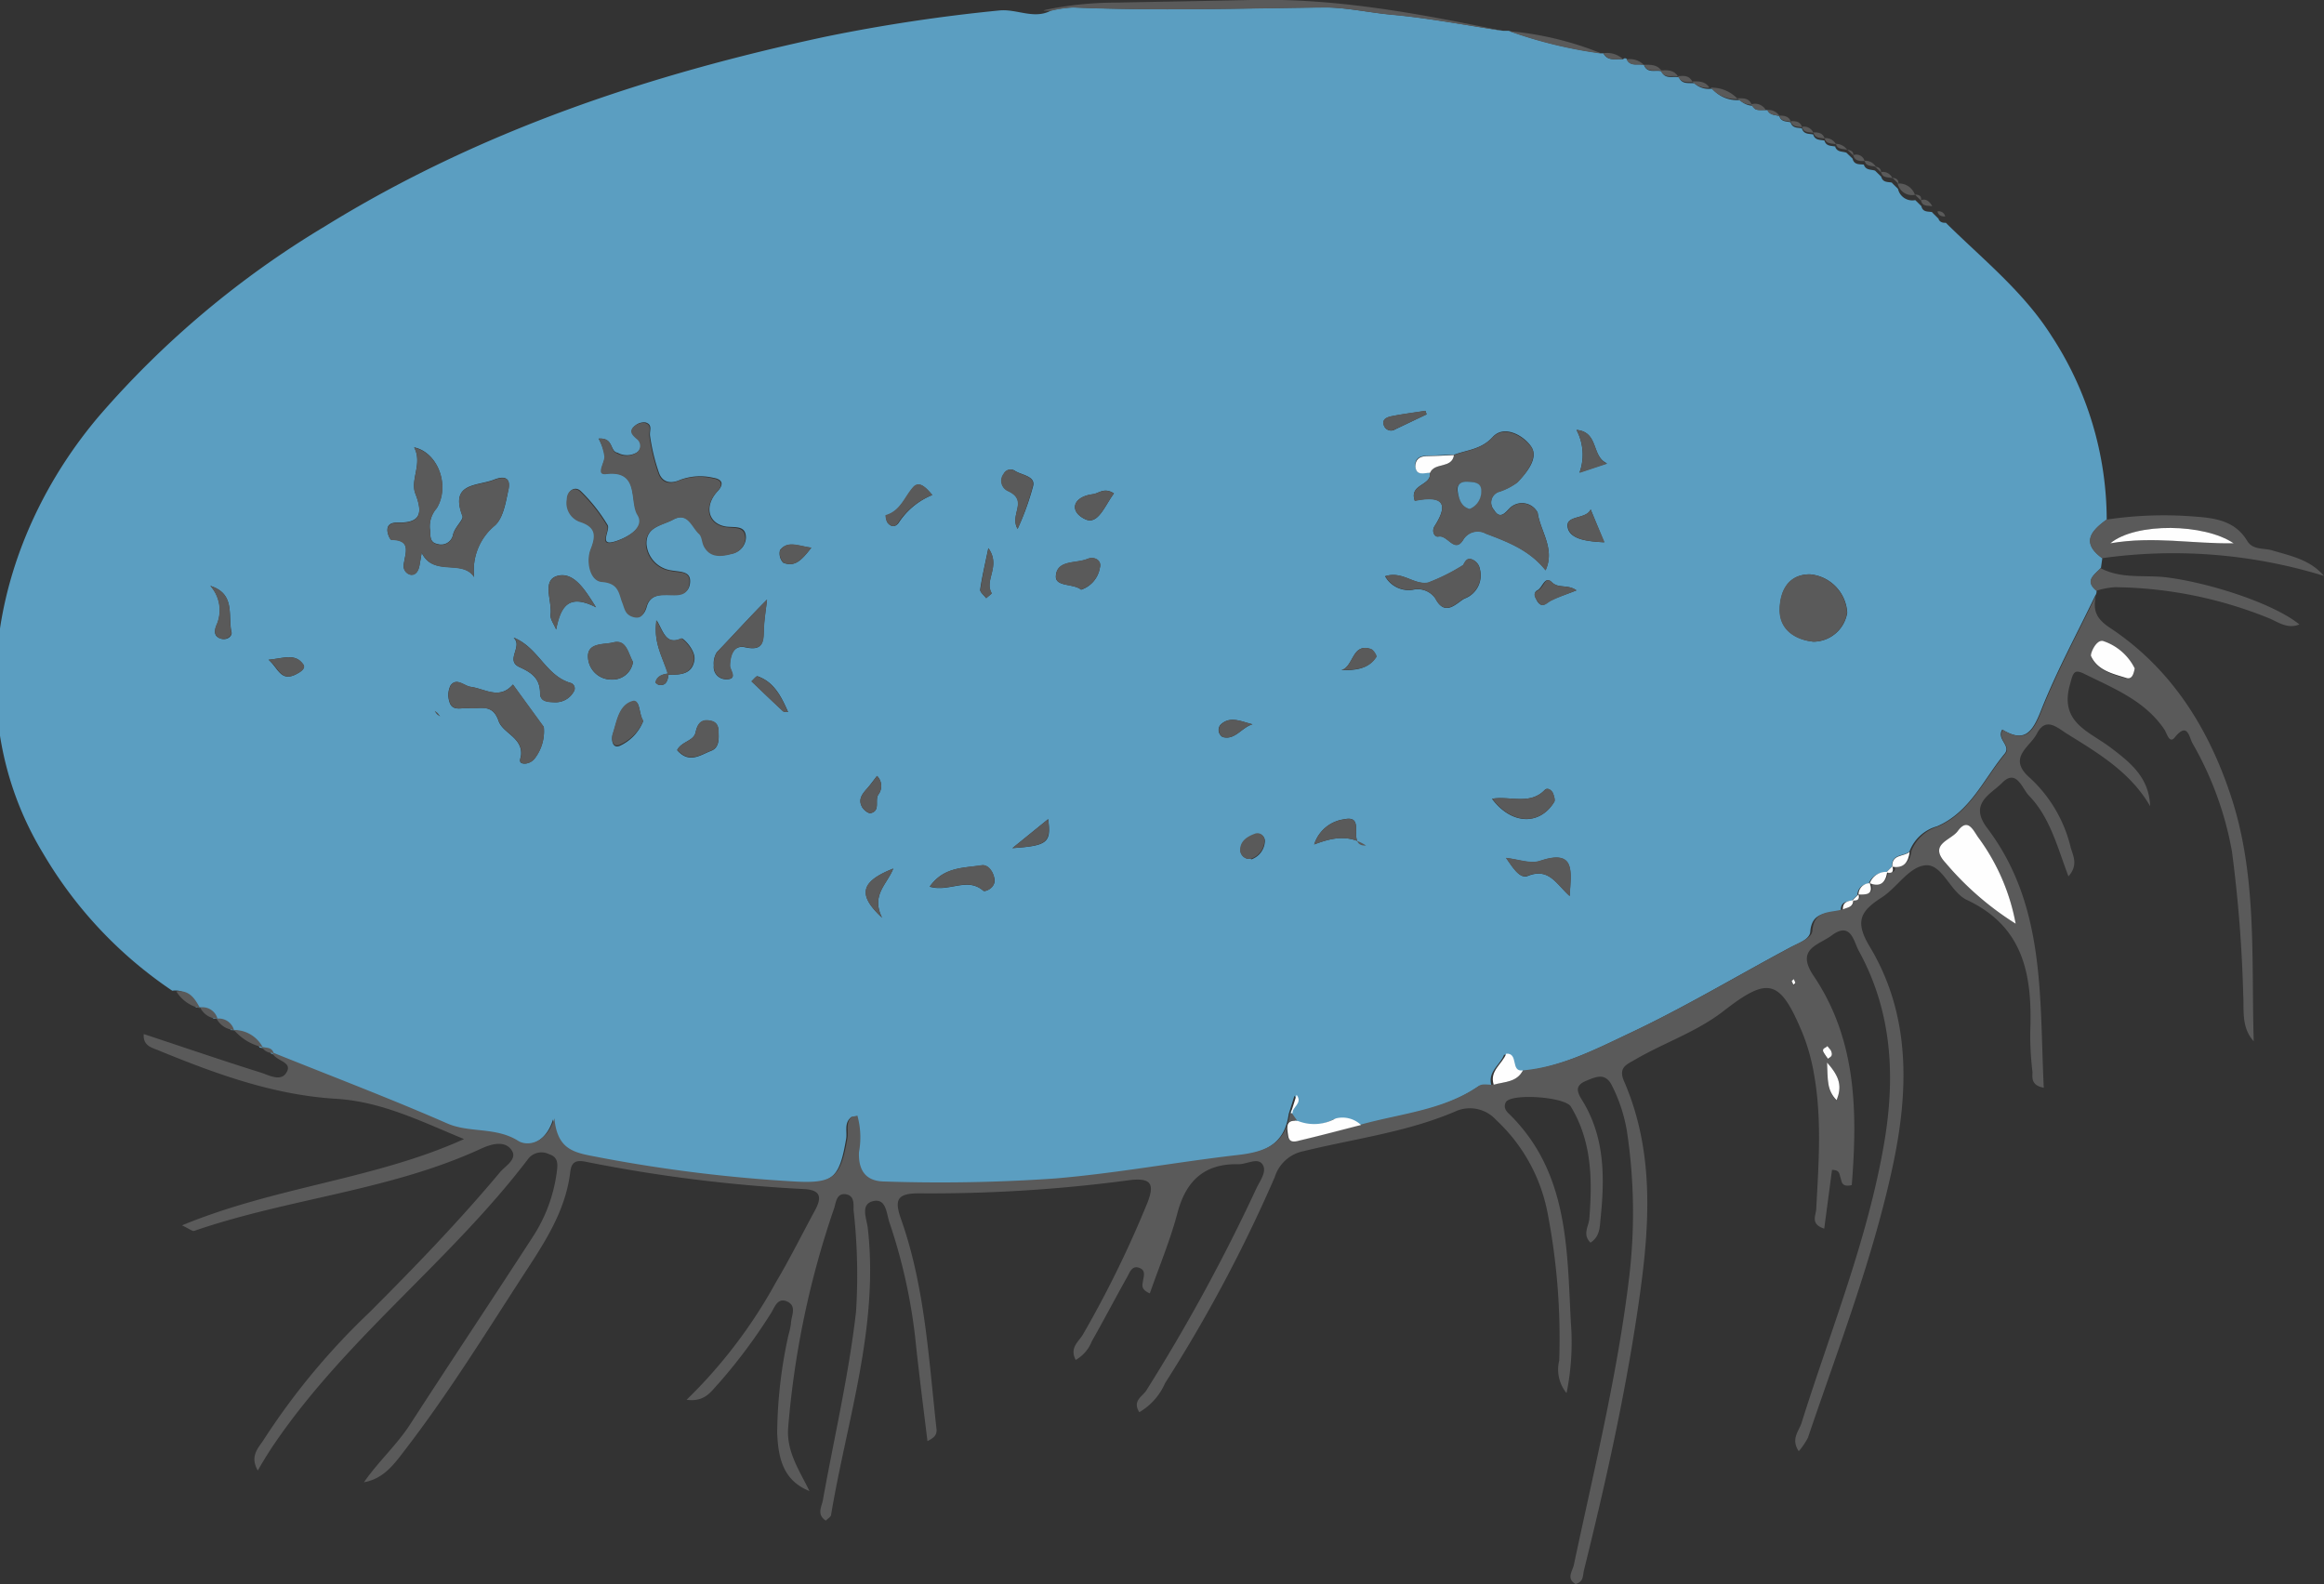 <svg id="Ebene_1" data-name="Ebene 1" xmlns="http://www.w3.org/2000/svg" viewBox="0 0 206 140.44"><rect x="0" y="0" width="206" height="140.44" fill="#333333" stroke="none"/><defs><style>.cls-1{fill:#5b9ec1;}.cls-2{fill:#5a5a5a;}.cls-3{fill:#fefefe;}</style></defs><title>plankton_blue</title><path class="cls-1" d="M859.78,567.88h.16c.22.48.7.42,1.09.54l-.05,0c.17.52.65.45,1,.54l0,0c.16.55.64.46,1,.54l0,0c.16.55.65.46,1,.54l0,0c.16.54.64.46,1,.54l0,0c.16.55.66.44,1,.54l-.05,0c.17.52.67.4,1,.54l0,0,.54.52,0,0c.14.58.62.48,1,.53l0,0c.17.53.67.41,1,.54l0,0,.54.53,0,0c.15.57.66.44,1,.54l-.06,0,.55.54,0,0a1.3,1.3,0,0,0,1.53,1l0,0,.54.53,0,0c.13.59.64.45,1,.54l-.06,0,.55.55,0-.06c.08.37.35.46.68.45,3.25,3.21,6.87,6.09,9.35,10A29.82,29.82,0,0,1,890,604.18c-1.38,1-2.28,2.05-.39,3.42l-.12.85c-.53.6-1.49,1.12-.4,2a.61.61,0,0,1-.11.47c-1.63,3.4-3.45,6.74-4.83,10.24-.76,1.92-1.47,2.81-3.41,1.63-.54.87.81,1.4.21,2.14-1.87,2.26-3.06,5.18-6,6.44a3.65,3.65,0,0,0-2.44,2.24c-.51.44-1.61.18-1.53,1.31l0,0-.54.54,0,0a1.52,1.52,0,0,0-1.54,1l0,0a1,1,0,0,0-1,1l0,0-.55.54,0,0c-.51,0-.95.17-.92.82-1.09.35-2.56,0-2.71,1.9-.05.65-1,1-1.69,1.34-4.8,2.56-9.48,5.38-14.4,7.69-3,1.43-6.1,3-9.57,3.35-1.13.15-.35-1.58-1.48-1.48-.35.92-1.5,1.51-1.11,2.75-.41,0-.93-.11-1.22.09-3.18,2.2-7,2.43-10.54,3.46a2.39,2.39,0,0,0-2.27-.57,3.89,3.89,0,0,1-3.31.22l-.49-.7c0-.56.93-.86.36-1.62l-.51,1.62c-.37,2.7-2.15,3.45-4.62,3.73-5.4.61-10.75,1.62-16.18,2.08a147.63,147.63,0,0,1-15.18.27c-1.65,0-2.29-1-2.23-2.6a7.19,7.19,0,0,0-.14-3.24c-.34.06-.44,0-.49.09-.58.53-.28,1.25-.39,1.88-.59,3.47-1.17,4.07-4.7,3.87a132.85,132.85,0,0,1-18.14-2.3c-1.79-.35-2.9-.86-3.14-3.3-.69,2.23-2.39,2.51-3.2,2-2-1.27-4.3-.67-6.35-1.57-5.09-2.23-10.3-4.2-15.46-6.28l0,0c-.17-.53-.67-.42-1.05-.54l.05,0a2.87,2.87,0,0,0-2.55-1.53l0,0a1.39,1.39,0,0,0-1.54-1l0,0a1.38,1.38,0,0,0-1.54-1l0,0c-.46-.85-.94-1.65-2.11-1.49a37.57,37.57,0,0,1-11.44-12.16c-7.6-12.51-4.24-28,5-38.84A82.46,82.46,0,0,1,732,578.22c13.74-8.5,28.83-13.52,44.54-16.87a150.2,150.2,0,0,1,15.28-2.3c1.56-.17,3.1.83,4.62,0a10.34,10.34,0,0,1,1.93-.28c7.41.32,14.82.09,22.23,0,2,0,4,.47,6.07.65,3.3.3,6.56.94,9.84,1.43l.49,0a39.89,39.89,0,0,0,8.26,2l.13,0c.4.75,1.13.45,1.74.53a.21.21,0,0,1,.35,0c.34.71,1,.32,1.56.52l-.05,0c.31.76,1,.39,1.55.54l0,0c.31.76,1,.4,1.55.54l0,0c.25.62.81.48,1.3.52l0-.06a1.82,1.82,0,0,0,1.53.55l.12,0a2.87,2.87,0,0,0,2.39,1l0-.06a1.7,1.7,0,0,0,1.27.57l0,0C858.73,568,859.31,567.83,859.78,567.88ZM742.06,621.35l-.27-.21.2.27.28.21Zm20.46-3.42c1,0,2.08,0,2.29-1.27.16-.89-1-2-1.13-1.95-1.41.65-1.63-.67-2.21-1.6-.33,1.94.53,3.28,1,4.72-.5.07-.95.22-1.09.78,0,0,.2.21.32.23C762.34,618.91,762.44,618.42,762.52,617.93ZM830,600c.21,1.19-1.87,1-1.33,2.5,1.82-.36,3.34-.23,1.76,2.24-.31.48,0,1,.33.93.82-.18,1.44,1.55,2.21.27a1.49,1.49,0,0,1,2-.53c1.9.72,3.85,1.44,5.29,3.25.87-1.9-.47-3.46-.7-5.1a1.56,1.56,0,0,0-2.49-.39c-.42.44-.87,1-1.37.16a1,1,0,0,1,.51-1.65,5.71,5.71,0,0,0,1.54-.8c.86-.87,1.9-2.16,1.25-3.15s-2.4-2-3.42-.88-2.27,1.14-3.44,1.58c-.83,0-1.66.08-2.49.1-.59,0-1,.31-.93.89C828.78,600.35,829.51,600,830,600Zm-73.68-3a5.43,5.43,0,0,1,.57,1.54c0,.56-.79,1.66.13,1.56,3-.34,2,2.43,2.8,3.63s-1.25,2.18-2.18,2.42c-1.3.34-.26-1.06-.52-1.49a14.68,14.68,0,0,0-2.37-3c-.52-.5-1.15-.07-1.19.66a1.78,1.78,0,0,0,1.11,2c1.37.45,1.53,1.12,1,2.44-.43,1.07-.09,2.83,1,2.9,1.46.1,1.49,1,1.78,1.77.2.57.32,1.16,1,1.34s1-.33,1.16-.94c.28-.88,1-1,1.81-1s1.86.11,2-1-.84-1-1.65-1.15a2.56,2.56,0,0,1-2.2-2.32c-.06-1.56,1.4-1.67,2.36-2.19,1.31-.72,1.67.64,2.34,1.23.27.24.25.78.45,1.13.57,1,1.54.89,2.42.66a1.5,1.5,0,0,0,1.24-1.39c0-1.12-.9-.91-1.73-1-1.64-.24-2-1.84-.77-3.15.67-.72.26-1.08-.4-1.18a5.06,5.06,0,0,0-2.94.19c-.82.37-1.55.23-1.86-.61a17.28,17.28,0,0,1-.8-3.29c-.07-.46.28-1-.41-1.2a1.22,1.22,0,0,0-.89.27c-.57.45-.26.79.18,1.16a.75.75,0,0,1-.09,1.26,1.72,1.72,0,0,1-1.67,0C757.29,598.13,757.69,596.93,756.34,597Zm-15.7,10.07c1,2.21,3.58.56,4.67,2.19a5.14,5.14,0,0,1,1.8-4.54c.77-.63,1-2.05,1.23-3.16s-.34-1.29-1.28-.92c-1.47.58-3.93.24-2.79,3.21.13.33-.71,1-.84,1.7a1.07,1.07,0,0,1-1.36.79c-.81-.15-.59-.87-.69-1.4a2.45,2.45,0,0,1,.61-1.78c1.19-2,.11-4.94-2-5.39.77,1.43-.37,2.87.11,4.1.73,1.88.36,2.62-1.64,2.57-.44,0-.86.15-.84.68,0,.3.22.84.36.84,1.8,0,1.22,1.18,1.09,2.17a.79.79,0,0,0,.64.93c.46,0,.67-.38.75-.81S740.58,607.49,740.64,607.1ZM864,615a3.05,3.05,0,0,0,3-2.57,3.62,3.62,0,0,0-3.31-3.4c-2,0-2.67,1.63-2.67,3.19C861.06,614,862.47,614.83,864,615Zm-112.56,7.55-2.72-3.75c-1.2,1.38-2.47.37-3.76.2-.58-.08-1.25-.85-1.77-.11a1.92,1.92,0,0,0-.1,1.42c.24.9,1.07.53,1.67.58,1,.09,2.14-.47,2.69,1.13.37,1.08,2.06,1.45,2,2.94,0,.36-.37.87.36.85a1.2,1.2,0,0,0,.82-.43A3.94,3.94,0,0,0,751.46,622.53Zm74.6-13.34a2.39,2.39,0,0,0,2.46,1.19,1.9,1.9,0,0,1,2,.78c.88,1.69,1.91.34,2.58,0a2.19,2.19,0,0,0,1.36-2.61,1.11,1.11,0,0,0-.77-.88c-.4-.1-.55.25-.71.53a17.32,17.32,0,0,1-3.1,1.55C828.59,610,827.6,608.72,826.06,609.19Zm-54.81,2.08c-1.52,1.52-2.95,3.11-4.43,4.65a1.86,1.86,0,0,0-.27,1.17,1.08,1.08,0,0,0,1,1.22c1.22.07.41-.79.43-1.2,0-.94.34-1.86,1.35-1.63,1.58.35,1.62-.46,1.65-1.57C771,613,771.15,612.15,771.25,611.27Zm-22.43,3.38c.82.79-.8,2,.52,2.59,1.07.49,1.81,1,1.81,2.32,0,.75.73.76,1.32.79a1.83,1.83,0,0,0,1.65-.92.51.51,0,0,0-.29-.8C751.63,618,751,615.54,748.82,614.65Zm10.56,2.13c-.44-.79-.58-2-1.74-1.73-.8.21-2.3,0-2.24,1.29a2.07,2.07,0,0,0,2.12,2A1.82,1.82,0,0,0,759.37,616.78Zm-6.81-2.85c.39-2.16,1.17-3.2,3.54-2-.9-1.42-1.89-3.1-3.31-2.81-1.57.32-.56,2.24-.72,3.44C752,613,752.39,613.48,752.56,613.93Zm89.84,23.62c.12-2.16.56-4.21-2.62-3.13-.84.29-1.93-.14-3-.26.58.82,1.2,1.87,1.91,1.59C840.57,635,841.22,636.5,842.4,637.55Zm-56.72-.85c1.75.51,3.32-.89,4.75.36.15.13,1-.25,1-.88s-.53-1.48-1.15-1.37C788.71,635.07,786.93,634.94,785.68,636.7Zm49.85-7.78c1.71,2.29,4.22,2.37,5.5.27.1-.16,0-.47-.08-.69-.12-.38-.54-.6-.75-.38C838.87,629.51,837.13,628.66,835.54,628.92Zm-36.45-18.54a2.46,2.46,0,0,0,1.68-1.95c.18-.62-.45-1.05-1.13-.77-1,.41-2.7.06-2.77,1.53C796.82,610.14,798.38,609.83,799.08,610.38ZM793.46,605a22.89,22.89,0,0,0,1.39-3.85c.15-.83-1-.91-1.6-1.28a.67.67,0,0,0-1,.25,1,1,0,0,0,.36,1.52C794.48,602.47,792.71,603.7,793.46,605Zm-30.17,19.63c1.07,1.22,2.07.4,3,.05.74-.28.69-1.06.66-1.73,0-.45-.16-.81-.66-.92-.83-.18-1.21.22-1.37,1S763.71,623.82,763.29,624.59Zm-3-2.56c-.43-.67-.24-1.9-.91-1.73-1.29.33-1.43,1.79-1.81,2.9-.13.4-.06,1.25.61,1A4,4,0,0,0,760.29,622Zm64.06,11c-1.83.08.13-2.77-1.93-2.33a3.23,3.23,0,0,0-2.67,2.23C821.38,632.36,822.81,632.06,824.35,633.07ZM802,601.86c-.86-.57-1.33,0-1.87.07-1.79.22-2.14,1.53-.67,2.22C800.6,604.69,801.21,602.9,802,601.86Zm-80.09,8.19a3.23,3.23,0,0,1,.54,3.5c-.22.54-.22,1,.39,1.18s1-.27.95-.54C723.44,612.71,724.17,610.75,721.89,610.05Zm122.35-6.77c-.42.95-2.44.43-2,1.76.35.94,1.84,1.08,3.19,1.15ZM785.9,602c-.52-.6-1.12-1.27-1.64-.71-.8.87-1.15,2.16-2.48,2.53a1.39,1.39,0,0,0,.15.63c.31.4.7.42,1,0A6.45,6.45,0,0,1,785.9,602ZM843,596.23a4.67,4.67,0,0,1,.27,3.77l2.44-.81C844.3,598.59,845,596.4,843,596.23Zm-60.55,38.88c-2.86,1.13-3.24,2.29-1,4.36C780.44,637.45,781.9,636.51,782.44,635.11Zm-9.33-13.87c-.6-1.37-1.25-2.68-2.72-3.18-.11,0-.34.29-.52.45.92.88,1.84,1.77,2.78,2.64C772.74,621.25,772.95,621.21,773.1,621.24ZM843,610.45c-.83-.57-1.59-.13-2.2-.73s-.81.49-1.26.72-.15.72,0,1c.43.64.79.1,1.2-.1C841.43,611,842.09,610.82,843,610.45Zm-20.85,7.08c1.2,0,2.37-.06,3.09-1.17.06-.1-.26-.64-.49-.71C823.1,615.11,823.27,617.15,822.19,617.52ZM793,633.3c3.14-.21,3.45-.5,3.17-2.57Zm21.17,1a1.78,1.78,0,0,0,1.21-1.63.63.63,0,0,0-.88-.58c-.7.26-1.35.69-1.27,1.56A.81.81,0,0,0,814.13,634.25ZM781,626.9c-.37.47-.59.78-.84,1.07-.45.51-.89,1-.46,1.73.15.24.54.55.74.5.9-.22.33-1.13.68-1.65A1.26,1.26,0,0,0,781,626.9Zm-53.94-10.3c.87.75,1.08,2,2.46,1.28.38-.2.88-.51.6-.88C729.42,616,728.38,616.48,727.08,616.6Zm102.65-21.75-.1-.31c-1,.16-2,.28-3,.48-.38.08-.88.25-.68.81a.67.67,0,0,0,1,.35Zm-15.44,27.47c-1-.24-2-.78-2.84.06a.73.73,0,0,0,.2,1.07C812.73,623.76,813.32,622.6,814.29,622.32Zm-39.11-15.65c-1.21-.16-2.08-.63-2.76.21a1.2,1.2,0,0,0,.28,1.12C773.71,608.42,774.33,607.77,775.18,606.66Zm15.7.06c-.31,1.51-.57,2.59-.72,3.67,0,.22.34.49.53.74.17-.15.51-.4.49-.43C790.47,609.53,792,608.34,790.88,606.72Z" transform="translate(-703.26 -558.12)"/><path class="cls-2" d="M838.25,653c3.47-.31,6.53-1.92,9.57-3.35,4.92-2.32,9.6-5.13,14.4-7.69.67-.36,1.64-.69,1.69-1.34.15-1.89,1.62-1.56,2.71-1.9.39-.18,1-.16.92-.82l0,0c.38,0,.7,0,.55-.54l0,0c.68,0,1.4,0,1-1l0,0c1,.33,1.42-.11,1.54-1l0,0c.48.12.71,0,.54-.54l0,0c1,.16,1.41-.41,1.53-1.31A3.65,3.65,0,0,1,875,631.4c2.91-1.25,4.1-4.17,6-6.44.6-.73-.75-1.27-.21-2.14,1.94,1.17,2.65.29,3.41-1.63,1.38-3.5,3.19-6.84,4.83-10.24-.25,1.26,0,2,1.3,2.85,5.4,3.59,8.71,8.87,10.7,14.95,2.32,7.06,1.78,14.4,2,21.67-1.11-1.22-.85-2.73-.93-4.13a120.71,120.71,0,0,0-1-12.7A29.64,29.64,0,0,0,897.6,624c-.29-.51-.42-1.95-1.58-.5-.47.58-.69-.39-.91-.72-1.73-2.56-4.48-3.63-7.08-4.92-.89-.44-1-.17-1.27.88-1,3.4,1.64,4.19,3.52,5.6s3.47,2.71,3.57,5.24c-1.74-3-4.57-4.68-7.36-6.41-.86-.53-1.89-1.57-2.69,0-.61,1.18-2.66,2.13-.6,3.91a12.28,12.28,0,0,1,3.61,6.17c.21.75.69,1.54-.2,2.55-1-2.62-1.63-5.23-3.51-7.16-.61-.63-1.1-2.44-2.4-1.1-1,1-2.95,1.81-1.28,4,5.17,6.85,4.61,14.95,5,23-1.16-.22-1-.91-1-1.4a27.43,27.43,0,0,1-.2-3.49c.19-4.92-.46-9.34-5.62-11.76-1.46-.68-2.17-3.19-3.65-3.07s-2.54,2-3.92,2.87c-1.84,1.19-2.41,2.1-1,4.4,3.61,6.06,3.43,12.74,2,19.41-1.77,8.24-4.82,16.1-7.51,24.05a5.91,5.91,0,0,1-.82,1.21c-.71-1.09,0-1.76.24-2.48,2.59-8.25,5.88-16.3,7.34-24.88,1-5.89.69-11.64-2.26-17-.45-.81-.68-2.64-2.4-1.36-1.17.87-3.23,1.18-1.59,3.6,3.82,5.67,3.88,12.08,3.37,18.53-.92.21-.88-.3-1-.67s-.07-.66-.75-.68l-.69,5.21c-1.25-.4-.74-1.16-.71-1.72.21-4,.52-8-.2-12a17.71,17.71,0,0,0-1-3.58c-2-4.79-3-5.11-7-2-2.4,1.87-5.28,2.81-7.86,4.32-.72.42-1.48.67-1,1.85,2.9,6.64,2.24,13.59,1.22,20.42-1.15,7.73-2.86,15.38-4.75,23-.11.45,0,1-.74,1.21-.85-.49-.27-1.14-.15-1.71,1.78-8.39,3.83-16.72,4.87-25.24a48.41,48.41,0,0,0-.17-13.2,14.06,14.06,0,0,0-1.31-4c-.58-1.2-1.39-.83-2.29-.46-1.05.43-.82,1-.36,1.74,2,3.24,2,6.8,1.63,10.42-.08.79-.05,1.65-.9,2.19-.74-.73-.15-1.46-.1-2.13.27-3.45.23-6.84-1.64-9.93-.53-.87-5.31-1.2-5.76-.39-.24.43,0,.79.34,1.09,5.2,5.14,5.08,11.86,5.42,18.42a22.58,22.58,0,0,1-.38,6.28,3.31,3.31,0,0,1-.65-2.89,58.53,58.53,0,0,0-1.05-13.17,15.12,15.12,0,0,0-4.54-8.15,3.13,3.13,0,0,0-3.43-.84c-4.37,1.91-9.07,2.48-13.63,3.6a3.35,3.35,0,0,0-2.56,2.29,130.76,130.76,0,0,1-9.73,18.28,5.53,5.53,0,0,1-2.28,2.57c-.64-1,.27-1.39.61-1.91a161,161,0,0,0,9.8-18c.32-.65.93-1.46.5-2.07s-1.38,0-2.1,0c-3-.08-4.67,1.43-5.43,4.32-.64,2.42-1.62,4.75-2.45,7.13-.79-.35-.66-.71-.62-1,.06-.48.32-1.05-.33-1.27s-.83.42-1.06.82c-1.06,1.89-2.06,3.81-3.13,5.69a3.28,3.28,0,0,1-1.43,1.66c-.58-1.11.3-1.64.66-2.29a95.18,95.18,0,0,0,5.7-11.65c.59-1.53.46-2.25-1.57-2a132.68,132.68,0,0,1-18.69,1.17c-2,0-2.16.63-1.58,2.29,2.12,6,2.45,12.39,3.15,18.67,0,.35-.07.65-.81,1-.35-2.86-.7-5.6-1-8.35a49,49,0,0,0-2.36-11c-.28-.79-.27-2.19-1.45-1.92s-.57,1.58-.48,2.38c1,8.74-1.84,17-3.25,25.41,0,.19-.3.35-.47.53-.84-.55-.36-1.23-.26-1.81,1-5.58,2.3-11.09,2.94-16.72a51.37,51.37,0,0,0-.22-9c0-.55.08-1.29-.7-1.4s-.86.68-1,1.18a79.43,79.43,0,0,0-4.09,19.43c-.2,2.19,1,3.88,1.88,5.7-2.38-.95-2.77-3-2.86-5.16a41.44,41.44,0,0,1,1-8.67,7.26,7.26,0,0,0,.22-1c0-.68.6-1.59-.4-2-.85-.31-1.06.62-1.4,1.11a48.41,48.41,0,0,1-4.63,6.2c-.64.66-1.17,1.65-2.82,1.43a44.06,44.06,0,0,0,7.92-10.42c1.23-2.07,2.3-4.23,3.45-6.35.61-1.12.59-1.84-1-1.91a132.66,132.66,0,0,1-19.31-2.42c-.85-.17-1.26,0-1.37.89-.43,3.61-2.42,6.48-4.33,9.42-3.35,5.17-6.6,10.41-10.37,15.3-.92,1.2-1.84,2.49-3.59,2.8,1.25-1.81,2.89-3.28,4.08-5.11,3.57-5.52,7.23-11,10.8-16.51a13.77,13.77,0,0,0,2.2-5.78c.08-.64.23-1.4-.65-1.67a1.5,1.5,0,0,0-1.83.35c-6.83,9-16,15.8-22.43,25.15-.51.74-1,1.52-1.58,2.53-.76-1.34.12-2.06.57-2.8A61.93,61.93,0,0,1,736,674.46c4-4,7.94-8.08,11.58-12.43.49-.59,1.61-1.17,1-2s-1.78-.51-2.72-.07c-8.09,3.72-17.05,4.39-25.39,7.27-.15.05-.4-.17-1.08-.49,8.33-3.45,17.12-4.08,25-7.65-3.76-1.55-7.28-3.32-11.33-3.57-5.56-.33-10.73-2.23-15.82-4.32-.56-.23-1.32-.4-1.24-1.42,3.48,1.15,6.91,2.33,10.36,3.41.73.23,1.8.85,2.29,0,.61-1-1.05-1-1.26-1.79,5.16,2.08,10.36,4.05,15.46,6.28,2,.9,4.34.3,6.35,1.57.81.51,2.51.24,3.2-2,.24,2.43,1.35,2.95,3.14,3.3a132.85,132.85,0,0,0,18.14,2.3c3.53.2,4.11-.4,4.7-3.87.11-.63-.19-1.35.39-1.88,0,0,.15,0,.49-.09a7.19,7.19,0,0,1,.14,3.24c-.06,1.6.58,2.57,2.23,2.6a147.63,147.63,0,0,0,15.18-.27c5.43-.46,10.78-1.46,16.18-2.08,2.47-.28,4.25-1,4.62-3.73h.15l.49.7c-1.13-.15-1,.67-.88,1.29s.73.51,1.17.4c1.77-.42,3.53-.89,5.29-1.34,3.55-1,7.36-1.27,10.54-3.46.29-.2.81-.07,1.22-.09C836.58,654,837.71,654.1,838.25,653ZM881.93,640a18.53,18.53,0,0,0-3.34-7.67c-.45-.64-.91-1.71-1.78-.55-.59.8-2.65,1.16-1.09,2.84A26.67,26.67,0,0,0,881.93,640Zm10.55-22.58a4.79,4.79,0,0,0-2.81-2.43c-.62-.14-1.14,1.15-1.06,1.34.58,1.28,1.93,1.57,3.14,1.94C892.25,618.38,892.4,617.88,892.48,617.37Zm-27.27,34.94c.06,1.57,0,2.43.85,3.34C866.52,654.46,866.39,653.62,865.21,652.31Zm.33-1.09-.3-.38c-.14.17-.52.19-.34.54a5.67,5.67,0,0,0,.4.59C865.43,651.81,865.81,651.8,865.54,651.22Zm-3.29-6.31c-.06.06-.17.12-.16.16a1.56,1.56,0,0,0,.16.34c.06-.06.17-.12.16-.16A1.33,1.33,0,0,0,862.25,644.91Z" transform="translate(-703.26 -558.12)"/><path class="cls-2" d="M889.59,607.6c-1.89-1.37-1-2.42.39-3.42a34,34,0,0,1,7.7-.28c1.82.13,3.67.33,4.77,2.16.5.84,1.47.62,2.23.85,1.63.49,3.34.81,4.58,2.26A45.34,45.34,0,0,0,889.59,607.6Zm11.66-1.32c-2.56-1.74-8.66-1.88-10.93,0C894.19,605.61,897.59,606.34,901.25,606.28Z" transform="translate(-703.26 -558.12)"/><path class="cls-2" d="M836.52,560.87c-3.28-.5-6.55-1.13-9.84-1.43-2-.18-4.06-.67-6.07-.65-7.41.08-14.82.31-22.23,0a10.34,10.34,0,0,0-1.93.28l-.47,0c-.29,0-.28,0,0-.09a31.15,31.15,0,0,1,6.19-.63c4.15-.08,8.31-.15,12.46-.24C822.08,558,829.3,559.38,836.52,560.87Z" transform="translate(-703.26 -558.12)"/><path class="cls-2" d="M889.07,610.49c-1.09-.92-.13-1.43.4-2,1.9,1,4,.55,6,.83,3.9.53,9.36,2.33,11.61,4.15-1,.42-1.83-.16-2.58-.5a37.33,37.33,0,0,0-13.76-2.8A6.84,6.84,0,0,0,889.07,610.49Z" transform="translate(-703.26 -558.12)"/><path class="cls-2" d="M845.27,562.88a39.89,39.89,0,0,1-8.26-2A28.41,28.41,0,0,1,845.27,562.88Z" transform="translate(-703.26 -558.12)"/><path class="cls-2" d="M724,649.42a2.87,2.87,0,0,1,2.55,1.53A4.65,4.65,0,0,1,724,649.42Z" transform="translate(-703.26 -558.12)"/><path class="cls-2" d="M718.89,646c1.16-.15,1.65.65,2.11,1.49A3.26,3.26,0,0,1,718.89,646Z" transform="translate(-703.26 -558.12)"/><path class="cls-2" d="M857.29,566.89a2.87,2.87,0,0,1-2.39-1A3.16,3.16,0,0,1,857.29,566.89Z" transform="translate(-703.26 -558.12)"/><path class="cls-2" d="M873,575.39a1.3,1.3,0,0,1-1.53-1A1.48,1.48,0,0,1,873,575.39Z" transform="translate(-703.26 -558.12)"/><path class="cls-2" d="M721,647.42a1.38,1.38,0,0,1,1.54,1A1.75,1.75,0,0,1,721,647.42Z" transform="translate(-703.26 -558.12)"/><path class="cls-2" d="M722.46,648.42a1.39,1.39,0,0,1,1.54,1A1.87,1.87,0,0,1,722.46,648.42Z" transform="translate(-703.26 -558.12)"/><path class="cls-2" d="M850.54,564.4c-.53-.15-1.24.22-1.55-.54C849.57,563.86,850.16,563.82,850.54,564.4Z" transform="translate(-703.26 -558.12)"/><path class="cls-2" d="M847.13,563.37c-.61-.08-1.33.22-1.74-.53A2.07,2.07,0,0,1,847.13,563.37Z" transform="translate(-703.26 -558.12)"/><path class="cls-2" d="M852,564.9c-.53-.14-1.23.23-1.55-.54C851.08,564.33,851.66,564.31,852,564.9Z" transform="translate(-703.26 -558.12)"/><path class="cls-2" d="M849,563.91c-.51-.2-1.22.19-1.56-.52A1.69,1.69,0,0,1,849,563.91Z" transform="translate(-703.26 -558.12)"/><path class="cls-2" d="M863,569.4c-.4-.08-.89,0-1-.54C862.45,568.84,862.86,568.9,863,569.4Z" transform="translate(-703.26 -558.12)"/><path class="cls-2" d="M862,568.9c-.39-.09-.88,0-1-.54C861.43,568.37,861.84,568.43,862,568.9Z" transform="translate(-703.26 -558.12)"/><path class="cls-2" d="M859.78,567.88c-.48,0-1,.14-1.29-.51A1.08,1.08,0,0,1,859.78,567.88Z" transform="translate(-703.26 -558.12)"/><path class="cls-2" d="M858.53,567.4a1.7,1.7,0,0,1-1.27-.57C857.76,566.84,858.3,566.78,858.53,567.4Z" transform="translate(-703.26 -558.12)"/><path class="cls-2" d="M854.78,565.89a1.82,1.82,0,0,1-1.53-.55C853.84,565.32,854.42,565.31,854.78,565.89Z" transform="translate(-703.26 -558.12)"/><path class="cls-2" d="M867,571.41c-.37-.14-.87,0-1-.54A1.21,1.21,0,0,1,867,571.41Z" transform="translate(-703.26 -558.12)"/><path class="cls-2" d="M874.54,576.4c-.39-.08-.91.06-1-.54C874,575.69,874.31,576,874.54,576.4Z" transform="translate(-703.26 -558.12)"/><path class="cls-2" d="M861,568.41c-.4-.12-.88-.06-1.09-.54A1.16,1.16,0,0,1,861,568.41Z" transform="translate(-703.26 -558.12)"/><path class="cls-2" d="M871,573.91c-.39-.1-.9,0-1-.54A.92.92,0,0,1,871,573.91Z" transform="translate(-703.26 -558.12)"/><path class="cls-2" d="M869.54,572.91c-.37-.13-.88,0-1-.54A1.08,1.08,0,0,1,869.54,572.91Z" transform="translate(-703.26 -558.12)"/><path class="cls-2" d="M868.54,572.4c-.41,0-.9,0-1-.53A.76.76,0,0,1,868.54,572.4Z" transform="translate(-703.26 -558.12)"/><path class="cls-2" d="M866,570.91c-.39-.1-.89,0-1-.54A1,1,0,0,1,866,570.91Z" transform="translate(-703.26 -558.12)"/><path class="cls-2" d="M726.46,650.91c.38.12.88,0,1.05.54A1.08,1.08,0,0,1,726.46,650.91Z" transform="translate(-703.26 -558.12)"/><path class="cls-2" d="M853.29,565.39c-.49,0-1,.1-1.3-.52C852.51,564.83,853,564.78,853.29,565.39Z" transform="translate(-703.26 -558.12)"/><path class="cls-2" d="M875.68,577.31c-.33,0-.6-.08-.68-.45A.57.57,0,0,1,875.68,577.31Z" transform="translate(-703.26 -558.12)"/><path class="cls-2" d="M865,570.4c-.4-.08-.88,0-1-.54C864.45,569.84,864.85,569.91,865,570.4Z" transform="translate(-703.26 -558.12)"/><path class="cls-2" d="M864,569.9c-.4-.08-.89,0-1-.54A.89.89,0,0,1,864,569.9Z" transform="translate(-703.26 -558.12)"/><path class="cls-2" d="M867.54,571.91l-.54-.52C867.29,571.44,867.57,571.51,867.54,571.91Z" transform="translate(-703.26 -558.12)"/><path class="cls-2" d="M871.54,574.41l-.55-.54C871.3,573.92,871.56,574,871.54,574.41Z" transform="translate(-703.26 -558.12)"/><path class="cls-2" d="M873.54,575.9l-.54-.53C873.36,575.37,873.61,575.47,873.54,575.9Z" transform="translate(-703.26 -558.12)"/><path class="cls-2" d="M875,576.92l-.55-.55Z" transform="translate(-703.26 -558.12)"/><path class="cls-2" d="M870,573.41l-.54-.53C869.79,572.94,870,573.05,870,573.41Z" transform="translate(-703.26 -558.12)"/><path class="cls-2" d="M756.34,597c1.34-.1.94,1.1,1.6,1.3a1.72,1.72,0,0,0,1.67,0,.75.75,0,0,0,.09-1.26c-.44-.38-.75-.72-.18-1.16a1.22,1.22,0,0,1,.89-.27c.69.17.34.75.41,1.2a17.28,17.28,0,0,0,.8,3.29c.3.84,1,1,1.86.61a5.06,5.06,0,0,1,2.94-.19c.66.1,1.07.46.4,1.18-1.21,1.31-.86,2.91.77,3.15.84.12,1.69-.09,1.73,1a1.5,1.5,0,0,1-1.24,1.39c-.88.23-1.86.36-2.42-.66-.2-.36-.18-.89-.45-1.13-.66-.6-1-2-2.34-1.23-1,.52-2.42.63-2.36,2.19a2.56,2.56,0,0,0,2.2,2.32c.81.2,1.8-.05,1.65,1.15s-1.15,1-2,1-1.54.09-1.81,1c-.19.61-.4,1.16-1.16.94s-.76-.77-1-1.34c-.29-.81-.32-1.66-1.78-1.77-1.08-.08-1.42-1.83-1-2.9.53-1.32.38-2-1-2.44a1.78,1.78,0,0,1-1.11-2c0-.73.67-1.16,1.19-.66a14.68,14.68,0,0,1,2.37,3c.27.44-.78,1.83.52,1.49.93-.24,2.93-1.23,2.18-2.42s.24-4-2.8-3.63c-.93.1-.11-1-.13-1.56A5.43,5.43,0,0,0,756.34,597Z" transform="translate(-703.26 -558.12)"/><path class="cls-2" d="M832.14,598.46c1.17-.44,2.38-.46,3.44-1.58s2.82,0,3.42.88-.4,2.28-1.25,3.15a5.71,5.71,0,0,1-1.54.8,1,1,0,0,0-.51,1.65c.5.8,1,.28,1.37-.16a1.56,1.56,0,0,1,2.49.39c.23,1.65,1.57,3.2.7,5.1-1.44-1.81-3.39-2.53-5.29-3.25a1.49,1.49,0,0,0-2,.53c-.78,1.28-1.39-.46-2.21-.27-.32.07-.64-.45-.33-.93,1.58-2.47.06-2.6-1.76-2.24-.54-1.53,1.54-1.31,1.33-2.5C830.42,599.08,832,599.69,832.14,598.46Zm1.39,4.78a1.67,1.67,0,0,0,1-1.56c0-.81-.64-.84-1.23-.86s-1,.31-.85.9S832.76,603,833.53,603.24Z" transform="translate(-703.26 -558.12)"/><path class="cls-2" d="M740.64,607.1c-.07.39-.13.79-.2,1.18s-.28.86-.75.81a.79.79,0,0,1-.64-.93c.13-1,.71-2.14-1.09-2.17-.13,0-.34-.54-.36-.84,0-.52.4-.69.84-.68,2,.05,2.37-.69,1.64-2.57-.48-1.23.66-2.67-.11-4.1,2.14.45,3.22,3.43,2,5.39a2.45,2.45,0,0,0-.61,1.78c.1.53-.13,1.26.69,1.4a1.07,1.07,0,0,0,1.36-.79c.14-.7,1-1.37.84-1.7-1.14-3,1.32-2.62,2.79-3.21.94-.37,1.56-.2,1.28.92s-.47,2.53-1.23,3.16a5.14,5.14,0,0,0-1.8,4.54C744.23,607.66,741.68,609.31,740.64,607.1Z" transform="translate(-703.26 -558.12)"/><path class="cls-2" d="M864,615c-1.55-.14-3-1-3-2.78,0-1.56.63-3.18,2.67-3.19a3.62,3.62,0,0,1,3.31,3.4A3.05,3.05,0,0,1,864,615Z" transform="translate(-703.26 -558.12)"/><path class="cls-2" d="M751.46,622.53a3.94,3.94,0,0,1-.81,2.85,1.2,1.2,0,0,1-.82.43c-.72,0-.37-.49-.36-.85.06-1.49-1.62-1.87-2-2.94-.55-1.6-1.67-1-2.69-1.13-.6-.05-1.43.31-1.67-.58a1.92,1.92,0,0,1,.1-1.42c.52-.74,1.19,0,1.77.11,1.29.17,2.56,1.18,3.76-.2Z" transform="translate(-703.26 -558.12)"/><path class="cls-2" d="M826.06,609.19c1.54-.47,2.53.79,3.78.56a17.32,17.32,0,0,0,3.1-1.55c.17-.29.31-.64.71-.53a1.11,1.11,0,0,1,.77.88,2.19,2.19,0,0,1-1.36,2.61c-.67.34-1.7,1.69-2.58,0a1.9,1.9,0,0,0-2-.78A2.39,2.39,0,0,1,826.06,609.19Z" transform="translate(-703.26 -558.12)"/><path class="cls-2" d="M771.25,611.27c-.09.88-.24,1.76-.27,2.64,0,1.11-.07,1.92-1.65,1.57-1-.23-1.31.69-1.35,1.63,0,.41.79,1.26-.43,1.2a1.08,1.08,0,0,1-1-1.22,1.86,1.86,0,0,1,.27-1.17C768.3,614.38,769.73,612.79,771.25,611.27Z" transform="translate(-703.26 -558.12)"/><path class="cls-2" d="M748.82,614.65c2.14.9,2.82,3.34,5,4a.51.51,0,0,1,.29.8,1.83,1.83,0,0,1-1.65.92c-.59,0-1.33,0-1.32-.79,0-1.32-.74-1.83-1.81-2.32C748,616.63,749.64,615.44,748.82,614.65Z" transform="translate(-703.26 -558.12)"/><path class="cls-2" d="M759.37,616.78a1.82,1.82,0,0,1-1.87,1.57,2.07,2.07,0,0,1-2.12-2c-.05-1.33,1.45-1.08,2.24-1.29C758.79,614.74,758.94,616,759.37,616.78Z" transform="translate(-703.26 -558.12)"/><path class="cls-2" d="M752.56,613.93c-.18-.45-.55-.92-.49-1.34.16-1.2-.86-3.12.72-3.44,1.42-.29,2.41,1.39,3.31,2.81C753.73,610.73,753,611.77,752.56,613.93Z" transform="translate(-703.26 -558.12)"/><path class="cls-2" d="M762.43,617.82c-.43-1.44-1.28-2.77-1-4.72.58.93.8,2.24,2.21,1.6.1,0,1.28,1.06,1.13,1.95-.22,1.25-1.27,1.31-2.29,1.27Z" transform="translate(-703.26 -558.12)"/><path class="cls-2" d="M842.4,637.55c-1.19-1.05-1.84-2.56-3.75-1.8-.71.28-1.33-.76-1.91-1.59,1.11.11,2.19.54,3,.26C843,633.34,842.52,635.39,842.4,637.55Z" transform="translate(-703.26 -558.12)"/><path class="cls-2" d="M785.68,636.7c1.25-1.76,3-1.63,4.57-1.89.62-.11,1.15.62,1.15,1.37s-.82,1-1,.88C789,635.81,787.43,637.21,785.68,636.7Z" transform="translate(-703.26 -558.12)"/><path class="cls-2" d="M835.54,628.92c1.59-.26,3.34.59,4.67-.79.22-.23.64,0,.75.38.07.22.17.53.08.69C839.75,631.29,837.25,631.21,835.54,628.92Z" transform="translate(-703.26 -558.12)"/><path class="cls-2" d="M799.08,610.38c-.7-.54-2.26-.23-2.22-1.19.07-1.47,1.76-1.12,2.77-1.53.68-.28,1.32.15,1.13.77A2.46,2.46,0,0,1,799.08,610.38Z" transform="translate(-703.26 -558.12)"/><path class="cls-3" d="M823.9,657.84c-1.76.45-3.52.92-5.29,1.34-.44.1-1.06.36-1.17-.4s-.25-1.44.88-1.29a3.89,3.89,0,0,0,3.31-.22A2.39,2.39,0,0,1,823.9,657.84Z" transform="translate(-703.26 -558.12)"/><path class="cls-2" d="M793.46,605c-.75-1.26,1-2.49-.89-3.36a1,1,0,0,1-.36-1.52.67.67,0,0,1,1-.25c.6.37,1.75.45,1.6,1.28A22.89,22.89,0,0,1,793.46,605Z" transform="translate(-703.26 -558.12)"/><path class="cls-2" d="M763.29,624.59c.42-.78,1.47-.75,1.64-1.59s.54-1.19,1.37-1c.49.11.64.47.66.92,0,.68.08,1.45-.66,1.73C765.36,625,764.36,625.81,763.29,624.59Z" transform="translate(-703.26 -558.12)"/><path class="cls-2" d="M760.29,622a4,4,0,0,1-2.11,2.14c-.67.27-.74-.58-.61-1,.37-1.11.52-2.57,1.81-2.9C760,620.13,759.86,621.36,760.29,622Z" transform="translate(-703.26 -558.12)"/><path class="cls-2" d="M824.35,633.07c-1.55-1-3-.71-4.6-.09a3.23,3.23,0,0,1,2.67-2.23C824.48,630.3,822.52,633.16,824.35,633.07Z" transform="translate(-703.26 -558.12)"/><path class="cls-2" d="M802,601.86c-.77,1-1.39,2.82-2.54,2.28-1.47-.69-1.11-2,.67-2.22C800.65,601.87,801.13,601.3,802,601.86Z" transform="translate(-703.26 -558.12)"/><path class="cls-2" d="M721.89,610.05c2.28.69,1.55,2.66,1.88,4.14.06.27-.46.7-.95.54s-.62-.64-.39-1.18A3.23,3.23,0,0,0,721.89,610.05Z" transform="translate(-703.26 -558.12)"/><path class="cls-2" d="M844.25,603.28l1.24,2.91c-1.36-.07-2.84-.2-3.19-1.15C841.81,603.71,843.83,604.23,844.25,603.28Z" transform="translate(-703.26 -558.12)"/><path class="cls-2" d="M785.9,602a6.45,6.45,0,0,0-3,2.41c-.28.47-.66.45-1,0a1.39,1.39,0,0,1-.15-.63c1.34-.37,1.68-1.66,2.48-2.53C784.78,600.71,785.39,601.38,785.9,602Z" transform="translate(-703.26 -558.12)"/><path class="cls-2" d="M843,596.23c2,.17,1.32,2.37,2.71,3l-2.44.81A4.67,4.67,0,0,0,843,596.23Z" transform="translate(-703.26 -558.12)"/><path class="cls-2" d="M782.44,635.11c-.54,1.4-2,2.34-1,4.36C779.2,637.39,779.57,636.24,782.44,635.11Z" transform="translate(-703.26 -558.12)"/><path class="cls-2" d="M773.1,621.24c-.16,0-.36,0-.46-.08-.94-.87-1.86-1.76-2.78-2.64.18-.16.41-.49.52-.45C771.85,618.56,772.5,619.87,773.1,621.24Z" transform="translate(-703.26 -558.12)"/><path class="cls-2" d="M843,610.45c-.94.38-1.6.6-2.22.91-.41.2-.77.74-1.2.1-.2-.29-.57-.73,0-1s.62-1.34,1.26-.72S842.21,609.87,843,610.45Z" transform="translate(-703.26 -558.12)"/><path class="cls-3" d="M838.25,653c-.54,1.08-1.67,1-2.59,1.27-.39-1.24.77-1.83,1.11-2.75C837.9,651.44,837.12,653.17,838.25,653Z" transform="translate(-703.26 -558.12)"/><path class="cls-2" d="M822.19,617.52c1.09-.38.92-2.42,2.6-1.88.23.07.56.61.49.71C824.56,617.47,823.38,617.48,822.19,617.52Z" transform="translate(-703.26 -558.12)"/><path class="cls-2" d="M793,633.3l3.17-2.57C796.41,632.79,796.09,633.08,793,633.3Z" transform="translate(-703.26 -558.12)"/><path class="cls-2" d="M814.13,634.25a.81.81,0,0,1-.93-.66c-.09-.87.57-1.3,1.27-1.56a.63.63,0,0,1,.88.58A1.78,1.78,0,0,1,814.13,634.25Z" transform="translate(-703.26 -558.12)"/><path class="cls-3" d="M832.14,598.46c-.18,1.23-1.73.62-2.12,1.57-.51,0-1.24.32-1.3-.58,0-.57.34-.87.93-.89C830.48,598.54,831.31,598.5,832.14,598.46Z" transform="translate(-703.26 -558.12)"/><path class="cls-2" d="M781,626.9a1.26,1.26,0,0,1,.12,1.65c-.35.52.21,1.43-.68,1.65-.2,0-.59-.26-.74-.5-.43-.7,0-1.22.46-1.73C780.43,627.69,780.65,627.37,781,626.9Z" transform="translate(-703.26 -558.12)"/><path class="cls-2" d="M727.08,616.6c1.3-.11,2.34-.58,3.06.39.28.38-.22.69-.6.88C728.16,618.59,728,617.35,727.08,616.6Z" transform="translate(-703.26 -558.12)"/><path class="cls-2" d="M829.73,594.85l-2.81,1.32a.67.67,0,0,1-1-.35c-.2-.55.3-.73.68-.81,1-.2,2-.33,3-.48Z" transform="translate(-703.26 -558.12)"/><path class="cls-2" d="M814.29,622.32c-1,.28-1.56,1.44-2.64,1.13a.73.73,0,0,1-.2-1.07C812.3,621.54,813.29,622.08,814.29,622.32Z" transform="translate(-703.26 -558.12)"/><path class="cls-2" d="M775.18,606.66c-.85,1.1-1.47,1.76-2.48,1.33a1.2,1.2,0,0,1-.28-1.12C773.1,606,774,606.5,775.18,606.66Z" transform="translate(-703.26 -558.12)"/><path class="cls-2" d="M790.88,606.72c1.14,1.62-.42,2.81.3,4,0,0-.32.28-.49.43-.19-.25-.56-.52-.53-.74C790.31,609.31,790.57,608.23,790.88,606.72Z" transform="translate(-703.26 -558.12)"/><path class="cls-3" d="M870.54,635.41c-.13.92-.58,1.37-1.54,1A1.52,1.52,0,0,1,870.54,635.41Z" transform="translate(-703.26 -558.12)"/><path class="cls-3" d="M872.53,633.64c-.11.9-.51,1.47-1.53,1.31C870.92,633.83,872,634.08,872.53,633.64Z" transform="translate(-703.26 -558.12)"/><path class="cls-2" d="M762.52,617.93c-.08.5-.18,1-.86.9-.12,0-.33-.18-.32-.23.14-.56.59-.7,1.09-.78Z" transform="translate(-703.26 -558.12)"/><path class="cls-3" d="M817.83,656.79h-.15l.51-1.62C818.76,655.93,817.79,656.23,817.83,656.79Z" transform="translate(-703.26 -558.12)"/><path class="cls-3" d="M869,636.41c.36,1.06-.36,1-1,1A1,1,0,0,1,869,636.41Z" transform="translate(-703.26 -558.12)"/><path class="cls-3" d="M867.53,637.91c0,.66-.53.64-.92.82C866.59,638.08,867,638,867.53,637.91Z" transform="translate(-703.26 -558.12)"/><path class="cls-3" d="M871,634.91c.16.53-.07.66-.54.54Z" transform="translate(-703.26 -558.12)"/><path class="cls-2" d="M742.06,621.35l.21.27-.28-.21Z" transform="translate(-703.26 -558.12)"/><path class="cls-3" d="M868,637.4c.15.52-.17.56-.55.54Z" transform="translate(-703.26 -558.12)"/><path class="cls-2" d="M742,621.41l-.2-.27.27.21Z" transform="translate(-703.26 -558.12)"/><path class="cls-3" d="M881.93,640a26.67,26.67,0,0,1-6.21-5.39c-1.56-1.68.5-2,1.09-2.84.87-1.17,1.34-.09,1.78.55A18.53,18.53,0,0,1,881.93,640Z" transform="translate(-703.26 -558.12)"/><path class="cls-3" d="M892.48,617.37c-.09.5-.24,1-.73.85-1.21-.38-2.55-.66-3.14-1.94-.09-.19.44-1.48,1.06-1.34A4.79,4.79,0,0,1,892.48,617.37Z" transform="translate(-703.26 -558.12)"/><path class="cls-3" d="M865.21,652.31c1.18,1.31,1.31,2.15.85,3.34C865.19,654.74,865.28,653.89,865.21,652.31Z" transform="translate(-703.26 -558.12)"/><path class="cls-3" d="M865.54,651.22c.27.58-.11.59-.24.76a5.67,5.67,0,0,1-.4-.59c-.18-.35.21-.37.34-.54Z" transform="translate(-703.26 -558.12)"/><path class="cls-3" d="M862.25,644.91a1.43,1.43,0,0,1,.15.34s-.1.11-.16.16a1.56,1.56,0,0,1-.16-.34S862.19,645,862.25,644.91Z" transform="translate(-703.26 -558.12)"/><path class="cls-3" d="M901.25,606.28c-3.66.06-7.06-.66-10.93,0C892.59,604.4,898.69,604.53,901.25,606.28Z" transform="translate(-703.26 -558.12)"/><path class="cls-1" d="M833.53,603.24c-.77-.22-.94-.89-1.05-1.52s.23-.93.85-.9,1.26.06,1.23.86A1.67,1.67,0,0,1,833.53,603.24Z" transform="translate(-703.26 -558.12)"/></svg>